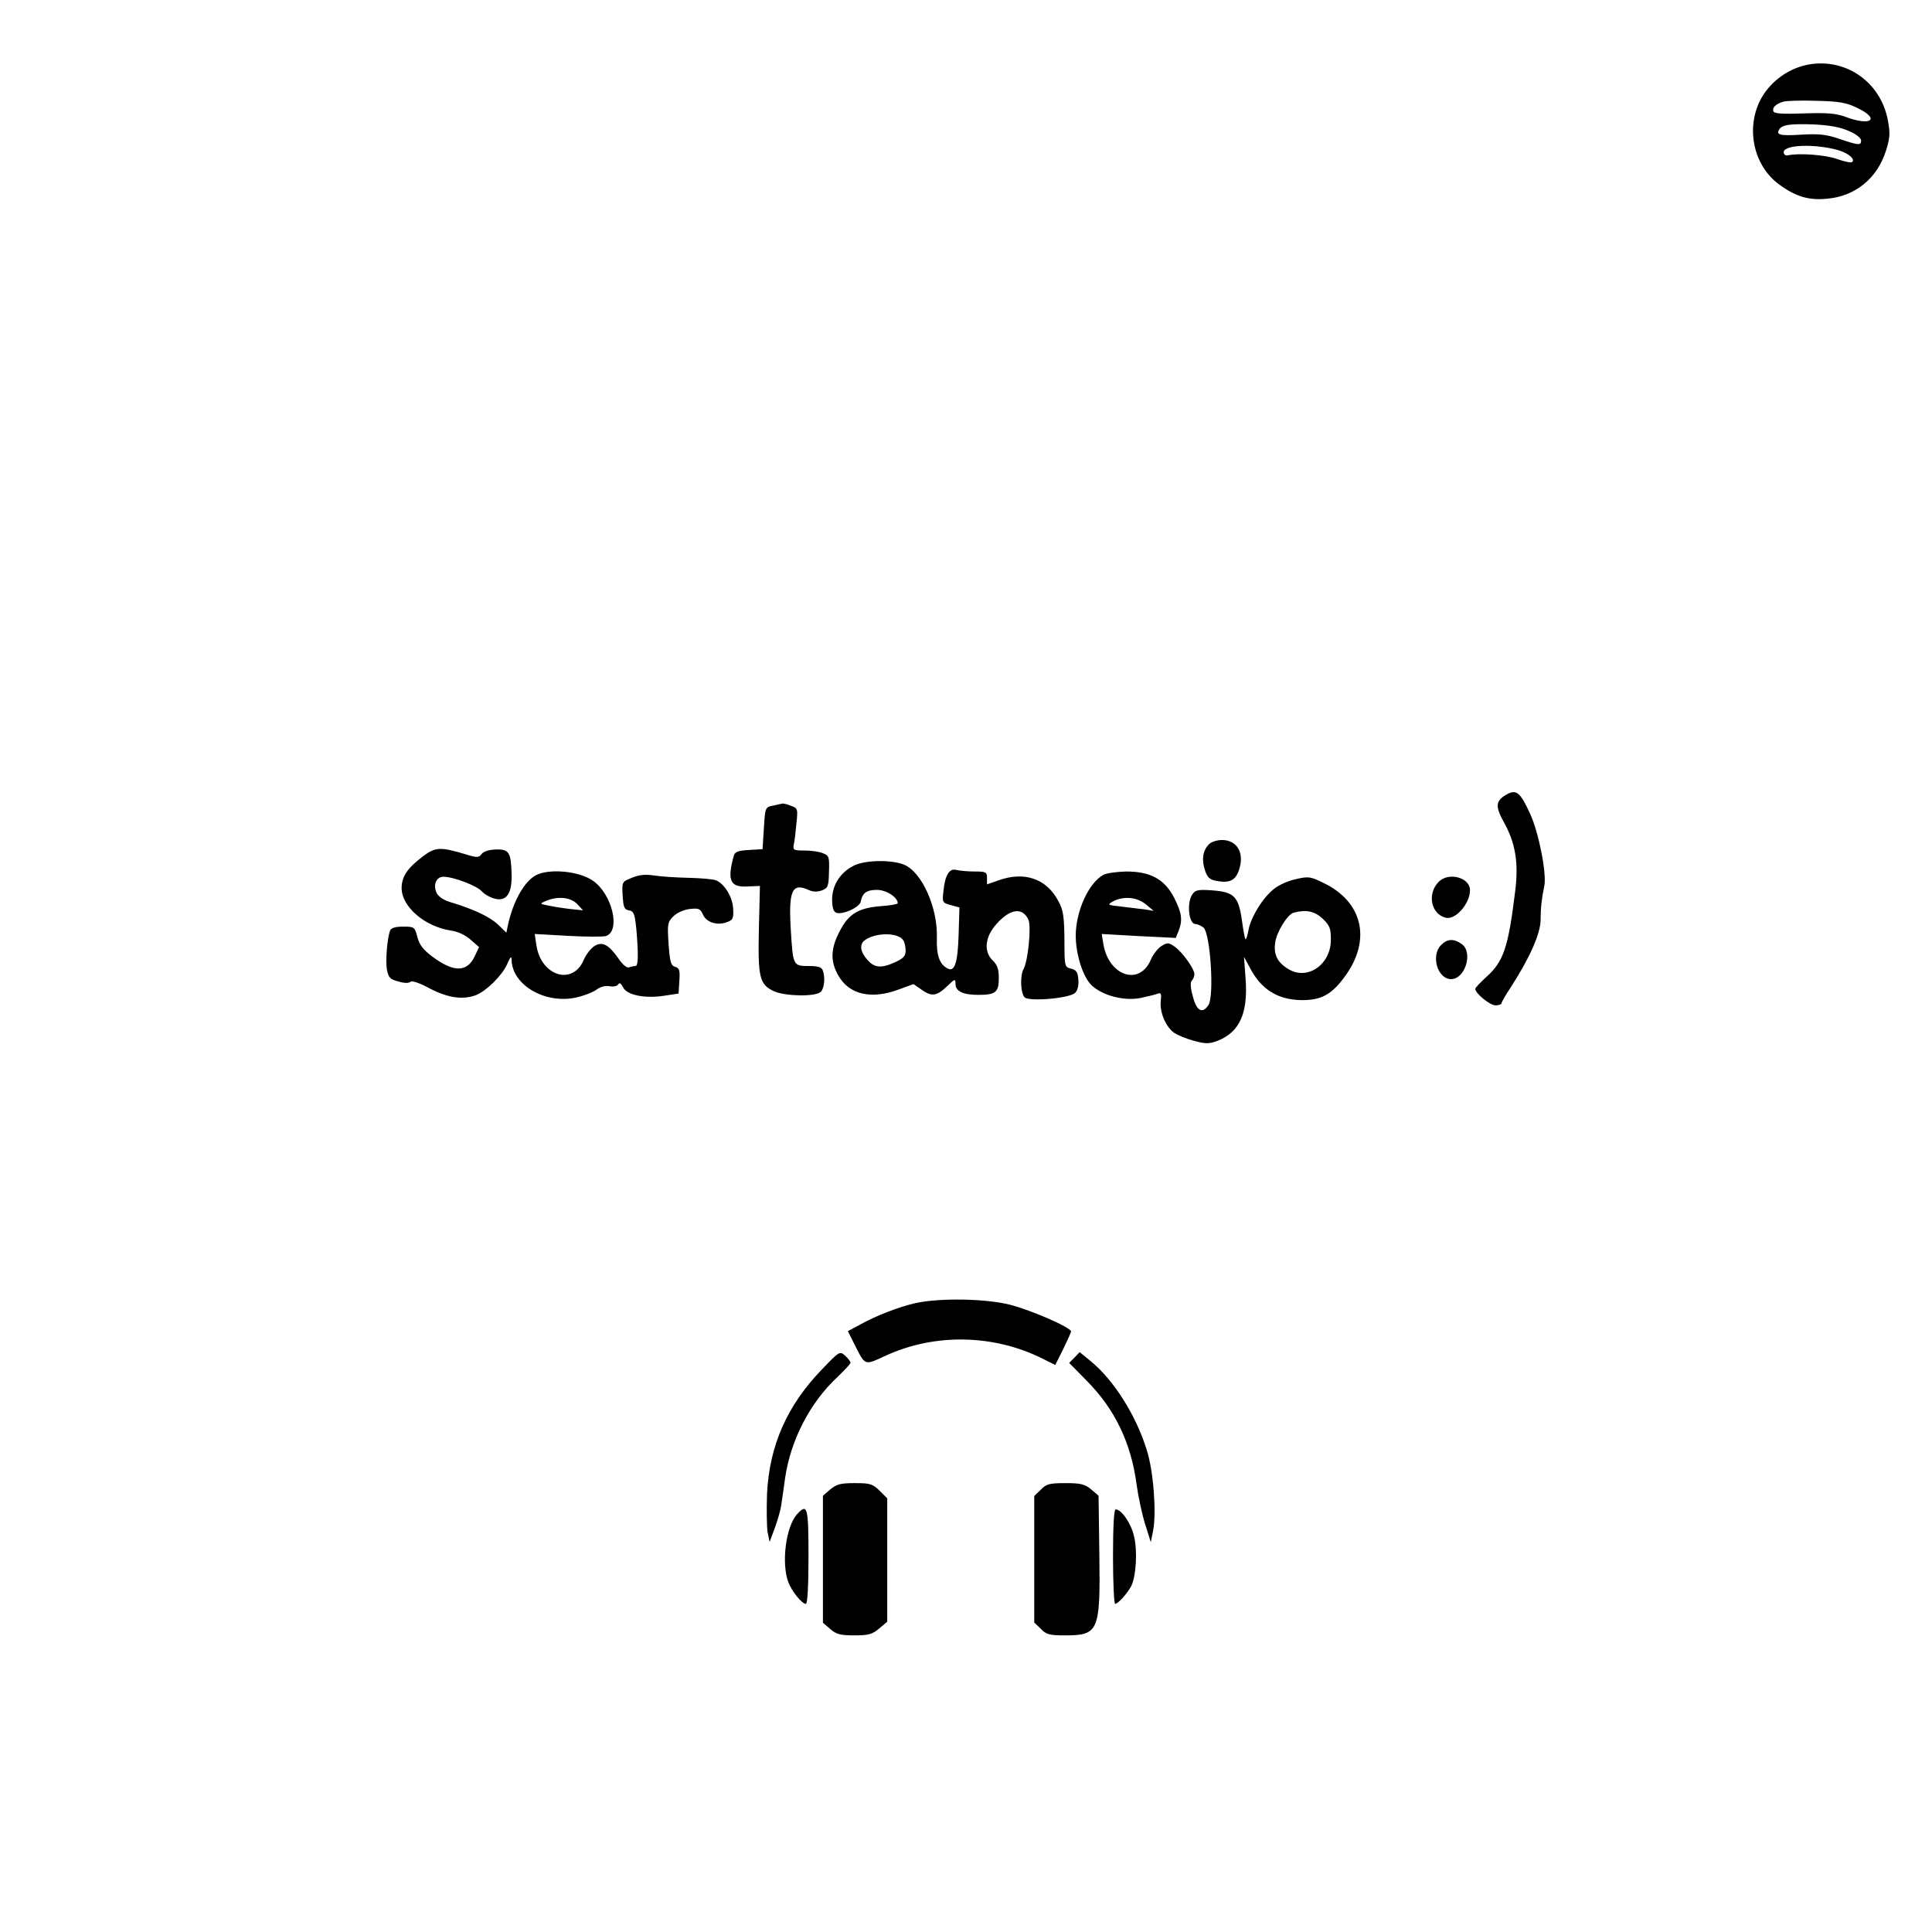 <?xml version="1.0" standalone="no"?>
<!DOCTYPE svg PUBLIC "-//W3C//DTD SVG 20010904//EN"
 "http://www.w3.org/TR/2001/REC-SVG-20010904/DTD/svg10.dtd">
<svg version="1.0" xmlns="http://www.w3.org/2000/svg"
 width="736pt" height="736pt" viewBox="0 0 736 736"
 preserveAspectRatio="xMidYMid meet">

<g transform="translate(0,736) scale(0.1,-0.1)"
fill="#000000" stroke="none">
<path d="M6875 7111 c-73 -18 -137 -69 -170 -134 -55 -111 -23 -250 73 -320
63 -46 113 -61 182 -54 108 9 192 78 225 184 15 47 16 66 7 114 -28 152 -170
245 -317 210z m200 -162 c90 -43 53 -71 -45 -34 -36 13 -68 16 -157 13 -83 -3
-114 -1 -117 8 -6 14 10 29 39 37 11 3 67 5 125 3 87 -2 114 -7 155 -27z m-32
-88 c27 -11 47 -27 47 -36 0 -20 -9 -19 -83 6 -50 17 -78 20 -145 16 -81 -5
-97 -1 -84 20 11 18 42 22 132 19 58 -3 100 -10 133 -25z m-40 -73 c39 -12 65
-34 53 -45 -3 -4 -29 1 -57 11 -44 16 -146 24 -189 14 -8 -2 -15 4 -15 12 0
29 119 33 208 8z"/>
<path d="M5737 4332 c-40 -24 -41 -44 -8 -104 44 -79 57 -155 43 -264 -26
-213 -44 -267 -110 -326 -23 -21 -42 -41 -42 -45 0 -17 56 -63 77 -63 13 0 23
4 23 8 0 4 16 32 36 62 71 110 113 204 113 256 0 46 4 80 14 129 10 45 -21
204 -54 275 -38 83 -53 95 -92 72z"/>
<path d="M2945 4291 c-30 -6 -30 -7 -35 -86 l-5 -80 -52 -3 c-39 -2 -53 -7
-57 -20 -27 -96 -15 -123 52 -119 l47 2 -4 -162 c-4 -187 2 -213 57 -239 41
-19 156 -22 178 -3 14 12 19 55 8 83 -4 12 -20 16 -54 16 -58 0 -59 2 -67 131
-10 158 4 188 69 158 16 -7 32 -7 49 -1 23 9 26 16 27 71 2 58 0 62 -24 71
-14 6 -45 10 -70 10 -41 0 -44 2 -40 23 3 12 7 48 10 80 6 55 5 58 -20 67 -14
6 -28 9 -32 9 -4 -1 -20 -4 -37 -8z"/>
<path d="M4606 4144 c-24 -23 -29 -59 -16 -98 9 -29 18 -37 45 -42 49 -9 72 2
85 42 22 64 -7 114 -65 114 -18 0 -41 -7 -49 -16z"/>
<path d="M1609 4096 c-57 -43 -79 -76 -79 -119 0 -71 88 -147 188 -162 27 -4
55 -17 75 -35 l32 -28 -17 -36 c-29 -60 -79 -61 -160 -1 -35 26 -50 45 -58 75
-10 39 -12 40 -54 40 -30 0 -46 -5 -50 -15 -11 -30 -18 -115 -12 -149 6 -30
12 -37 44 -45 22 -7 40 -7 46 -1 5 5 34 -4 74 -26 67 -35 125 -44 175 -25 40
16 98 73 118 116 14 32 18 35 18 17 3 -94 125 -166 241 -143 30 6 67 20 81 30
16 12 35 17 51 14 14 -3 29 0 33 7 5 8 11 4 19 -12 15 -29 83 -43 158 -31 l53
8 3 48 c3 41 0 49 -16 54 -16 4 -20 17 -25 86 -5 76 -4 84 17 105 13 14 40 26
62 29 36 4 41 2 52 -21 13 -30 54 -43 91 -29 23 8 26 14 24 51 -2 45 -34 97
-67 109 -12 4 -59 8 -106 9 -47 1 -105 5 -130 9 -32 5 -57 2 -83 -9 -38 -15
-38 -16 -35 -68 3 -45 6 -53 24 -56 18 -3 22 -12 28 -70 8 -94 8 -142 -3 -142
-5 0 -16 -2 -24 -5 -8 -4 -24 9 -40 32 -39 56 -63 68 -94 48 -13 -9 -31 -32
-39 -51 -42 -101 -165 -62 -181 58 l-6 40 125 -7 c69 -4 134 -4 146 -1 58 19
24 162 -51 212 -53 36 -165 46 -215 20 -44 -23 -87 -98 -107 -190 l-6 -29 -32
31 c-32 30 -92 58 -177 84 -29 8 -49 21 -57 37 -14 30 -1 61 26 61 38 0 124
-33 145 -54 11 -13 35 -26 53 -30 42 -10 63 20 62 89 -2 88 -9 100 -59 99 -27
-1 -47 -7 -55 -17 -10 -14 -17 -15 -56 -3 -102 31 -121 30 -170 -8z m590 -180
l22 -24 -48 5 c-26 3 -64 9 -83 13 -35 7 -35 7 -10 18 45 19 94 14 119 -12z"/>
<path d="M3250 4061 c-50 -26 -80 -74 -80 -128 0 -30 5 -45 15 -50 25 -9 89
20 94 42 6 33 22 45 62 45 35 0 79 -28 79 -51 0 -3 -29 -9 -65 -11 -86 -7
-123 -30 -157 -97 -34 -66 -35 -113 -5 -166 41 -74 126 -94 232 -54 l55 20 29
-20 c40 -29 59 -26 98 11 31 30 33 30 33 10 0 -28 28 -42 87 -42 66 0 78 10
78 64 0 34 -6 50 -22 66 -37 34 -31 91 13 140 53 59 99 65 122 16 11 -26 -1
-155 -19 -188 -14 -26 -11 -94 5 -108 20 -16 172 -3 192 18 9 9 14 28 12 50
-2 29 -8 37 -28 42 -24 6 -25 7 -25 110 -1 88 -4 112 -23 147 -45 86 -130 115
-229 79 l-43 -15 0 24 c0 23 -4 25 -47 25 -27 0 -58 3 -70 6 -26 7 -43 -19
-49 -81 -5 -43 -4 -44 28 -53 l33 -9 -3 -99 c-3 -112 -15 -149 -43 -133 -30
16 -42 50 -40 115 4 116 -57 252 -125 280 -49 20 -152 18 -194 -5z m191 -283
c5 -7 9 -25 9 -39 0 -21 -8 -30 -41 -45 -53 -24 -79 -21 -106 11 -26 29 -29
57 -10 72 39 31 129 32 148 1z"/>
<path d="M4203 4027 c-56 -31 -104 -137 -105 -230 0 -72 27 -158 60 -190 42
-40 124 -61 186 -49 28 6 58 13 67 17 12 4 14 -1 11 -28 -5 -44 20 -101 53
-123 15 -9 49 -23 77 -30 42 -11 55 -11 89 2 82 34 114 105 104 237 l-6 82 21
-39 c44 -86 108 -125 200 -126 77 0 116 23 169 98 95 137 60 277 -86 348 -51
25 -58 26 -106 15 -28 -6 -65 -22 -82 -36 -42 -31 -91 -110 -99 -159 -4 -21
-9 -36 -11 -34 -3 2 -9 35 -14 73 -13 90 -30 107 -112 113 -52 4 -65 2 -76
-14 -23 -31 -15 -114 11 -114 7 0 20 -6 30 -13 27 -20 42 -260 20 -295 -23
-36 -46 -24 -60 33 -9 32 -10 53 -4 59 6 6 10 17 10 25 0 21 -48 87 -77 106
-22 15 -26 15 -50 0 -13 -9 -31 -32 -39 -51 -43 -102 -161 -62 -181 61 l-6 37
141 -8 141 -7 11 27 c16 42 12 68 -17 126 -37 71 -90 100 -183 100 -36 -1 -75
-6 -87 -13z m162 -112 l30 -25 -30 5 c-16 2 -57 7 -90 11 -57 6 -58 7 -35 20
40 21 91 17 125 -11z m674 -55 c27 -26 31 -37 31 -80 0 -95 -90 -157 -163
-111 -41 25 -56 55 -49 101 6 41 47 107 70 113 48 13 80 6 111 -23z"/>
<path d="M5481 4001 c-45 -45 -30 -123 26 -137 37 -10 93 53 93 105 0 48 -81
70 -119 32z"/>
<path d="M5490 3760 c-40 -40 -14 -130 38 -130 54 0 85 103 40 134 -30 21 -54
20 -78 -4z"/>
<path d="M3489 2396 c-64 -14 -154 -49 -216 -84 l-43 -23 26 -52 c41 -81 36
-79 117 -42 188 87 414 82 599 -11 l48 -24 30 60 c16 33 30 63 30 68 0 15
-154 82 -234 102 -92 23 -266 26 -357 6z"/>
<path d="M3130 2142 c-132 -137 -199 -289 -208 -473 -2 -59 -1 -124 2 -145 l8
-38 20 54 c11 30 22 69 24 85 3 17 9 64 15 105 21 144 95 287 199 384 27 26
50 50 50 55 0 4 -9 16 -20 26 -21 19 -22 18 -90 -53z"/>
<path d="M4093 2188 l-20 -20 66 -67 c109 -110 170 -238 191 -397 6 -44 20
-110 32 -149 l22 -70 9 45 c13 69 1 226 -24 305 -41 133 -125 266 -212 338
l-44 36 -20 -21z"/>
<path d="M3163 1686 l-28 -24 0 -242 0 -242 28 -24 c23 -20 39 -24 92 -24 54
0 68 4 94 26 l31 26 0 235 0 235 -29 29 c-27 26 -36 29 -95 29 -54 0 -69 -4
-93 -24z"/>
<path d="M3965 1685 l-25 -24 0 -241 0 -241 25 -24 c21 -22 33 -25 92 -25 129
0 135 16 131 309 l-3 223 -28 24 c-24 20 -39 24 -98 24 -61 0 -73 -3 -94 -25z"/>
<path d="M3036 1591 c-42 -47 -60 -185 -33 -258 13 -35 52 -83 67 -83 6 0 10
66 10 180 0 190 -4 205 -44 161z"/>
<path d="M4240 1430 c0 -99 4 -180 8 -180 11 0 46 39 61 67 19 36 25 136 11
191 -11 49 -48 102 -70 102 -6 0 -10 -61 -10 -180z"/>
</g>
</svg>
